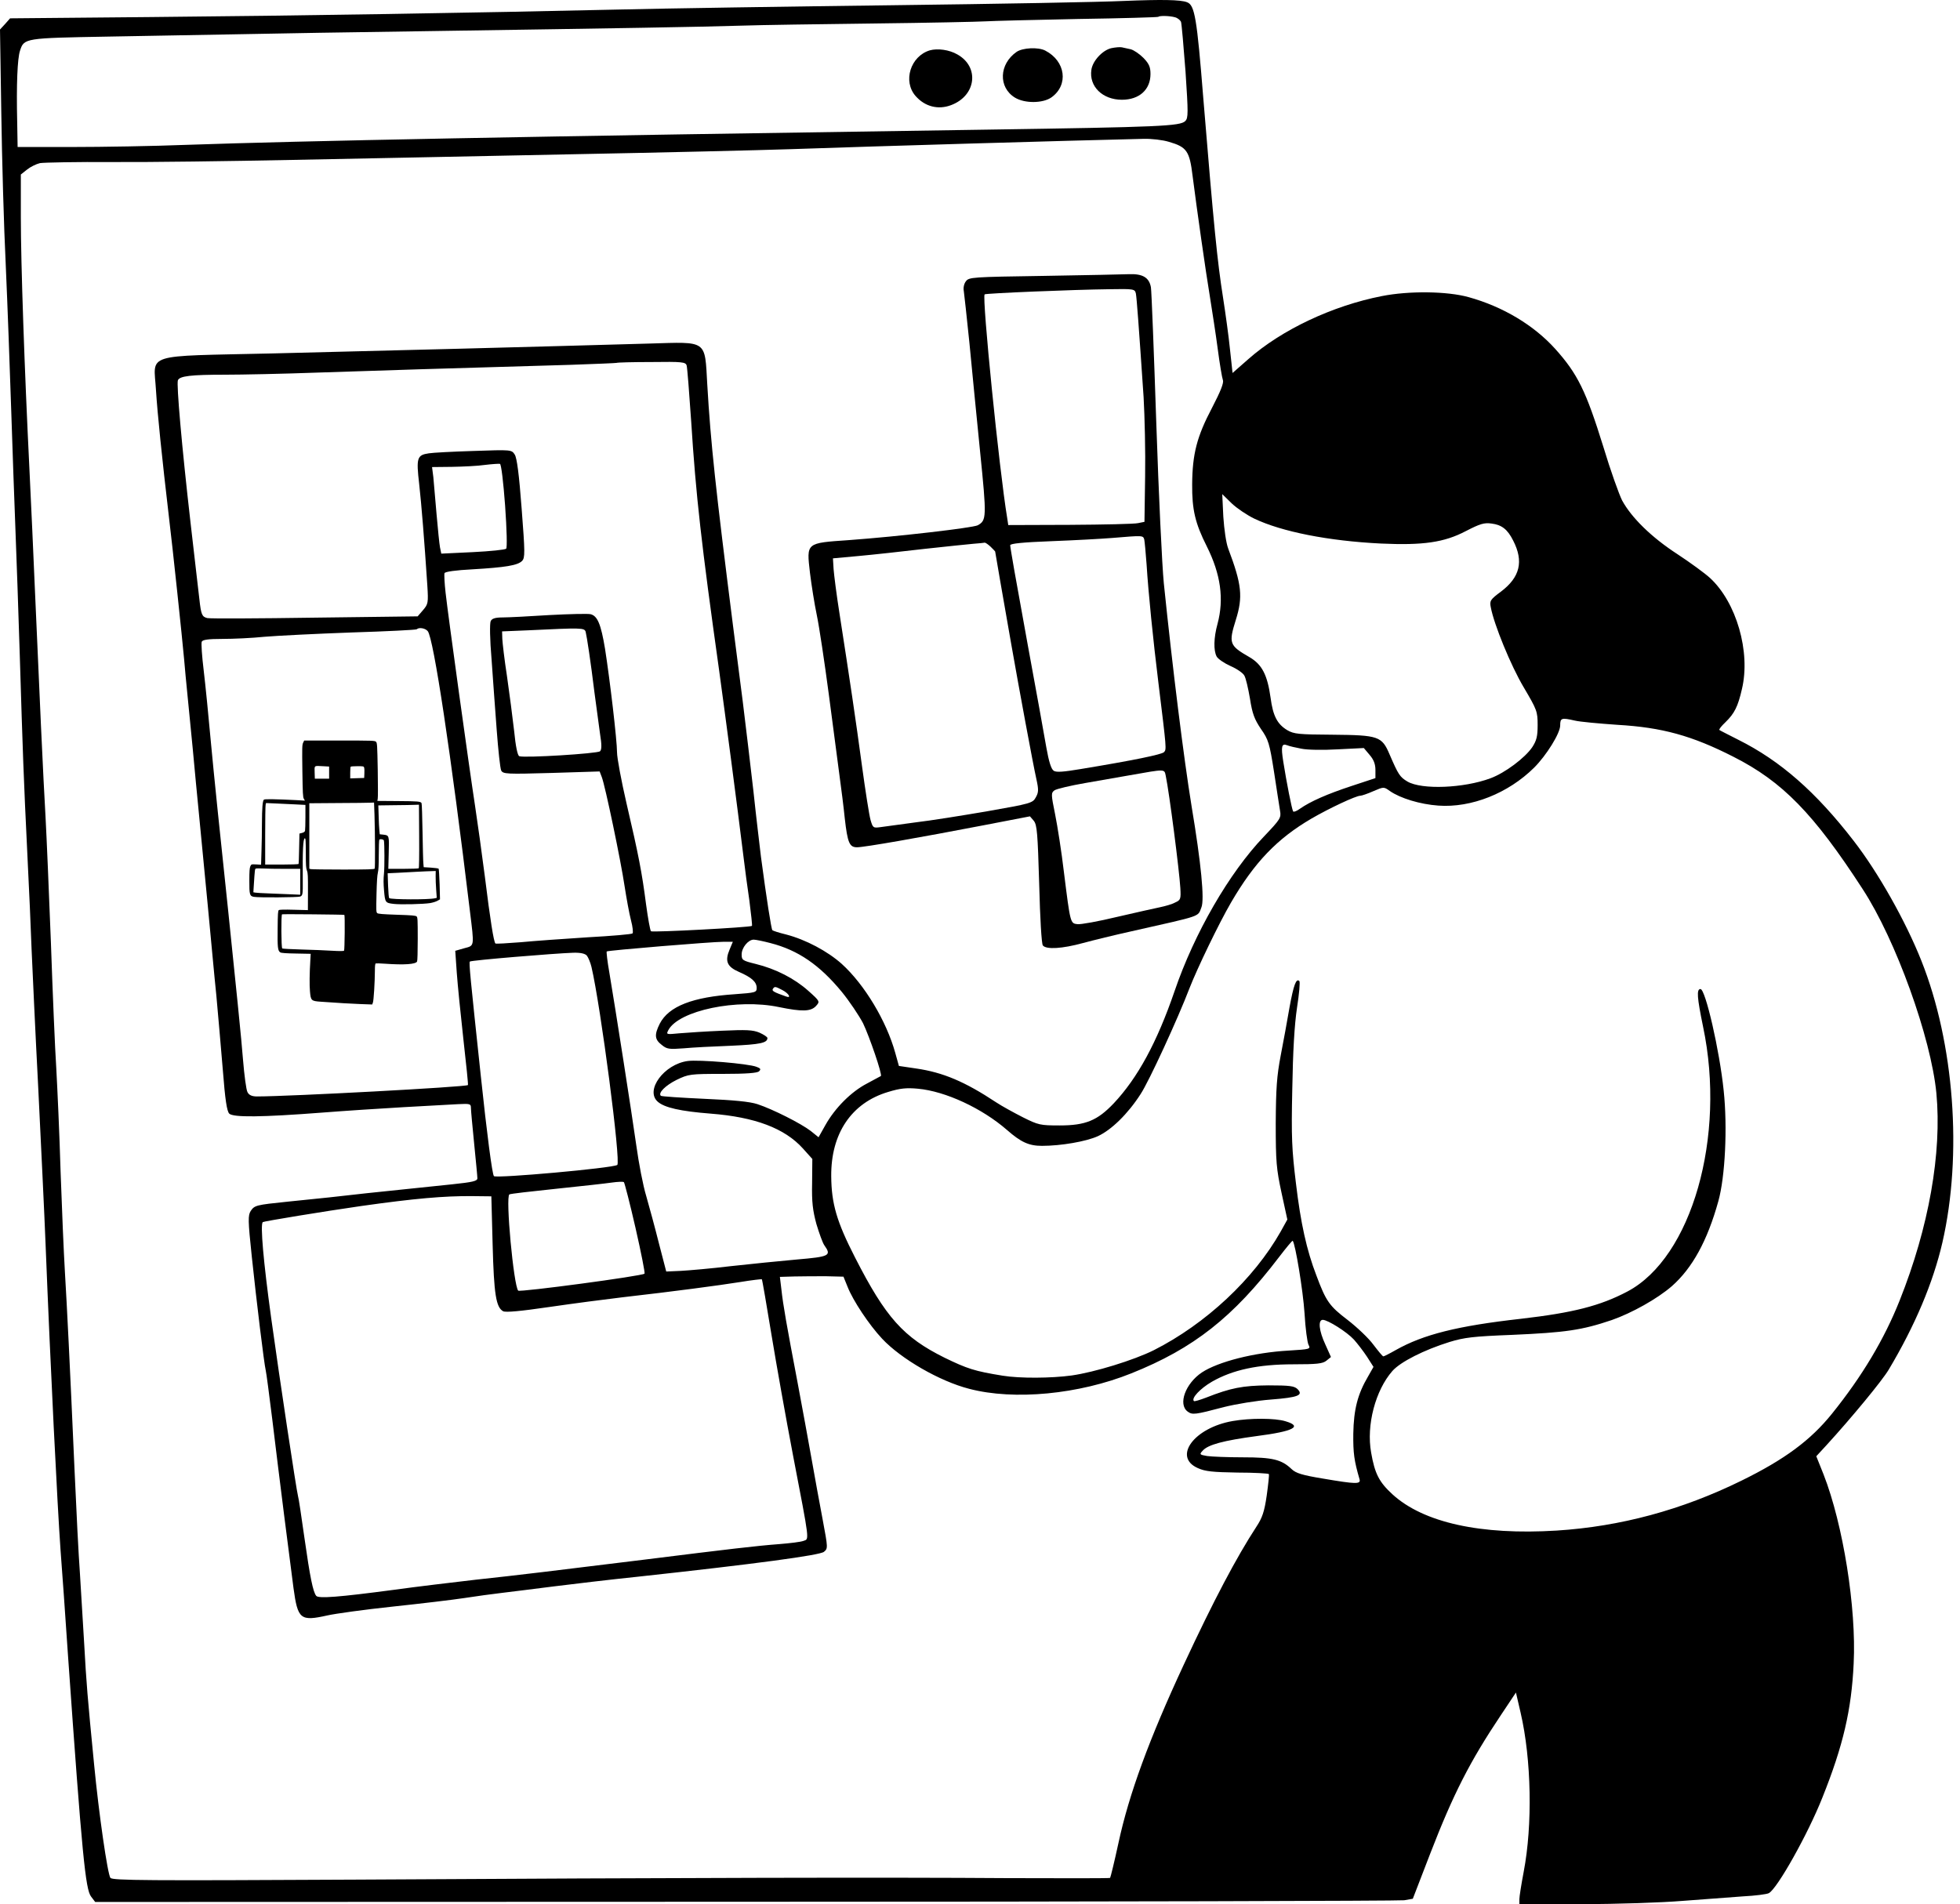 <svg width="247" height="240" viewBox="0 0 247 240" fill="none" xmlns="http://www.w3.org/2000/svg">
<path d="M141.655 0.118C138.893 0.254 125.735 0.497 112.414 0.66C99.093 0.822 83.607 1.066 78.029 1.201C60.485 1.607 37.39 1.986 19.006 2.149L1.273 2.311L0.65 3.015L0 3.719L0.162 14.17C0.244 19.91 0.487 28.628 0.731 33.556C0.948 38.456 1.245 46.578 1.408 51.56C1.57 56.542 1.814 63.419 1.949 66.857C2.085 70.269 2.328 77.335 2.491 82.561C2.87 94.934 2.978 98.075 3.438 107.469C3.655 111.774 3.899 117.27 3.98 119.653C4.088 122.036 4.44 129.887 4.819 137.116C5.171 144.345 5.604 153.171 5.74 156.745C6.363 172.503 7.229 189.749 7.635 195.462C7.798 197.547 8.231 203.585 8.583 208.864C10.342 233.854 10.776 238.159 11.48 239.052L11.994 239.729L93.949 239.702C139.029 239.702 176.392 239.594 176.96 239.513L178.043 239.323L180.236 233.637C183.16 226.084 185.218 222.049 189.144 216.174L191.039 213.331L191.635 215.904C192.988 221.752 193.151 230.009 192.014 235.939C191.716 237.509 191.472 239.052 191.472 239.377V240H199.351C203.764 240 209.369 239.81 212.022 239.594C214.648 239.404 218.06 239.134 219.63 239.025C221.2 238.944 222.662 238.755 222.906 238.619C223.962 238.078 227.833 231.174 229.647 226.598C232.274 220.046 233.33 215.497 233.6 209.676C233.952 202.691 232.274 192.159 229.81 185.851L228.889 183.549L230.162 182.168C233.33 178.703 237.174 174.046 238.014 172.638C241.344 167.061 243.618 161.646 244.782 156.61C247.327 145.509 246.271 131.485 242.129 121.088C240.152 116.106 236.687 109.96 233.6 105.98C228.835 99.807 224.341 95.882 219.088 93.255C217.816 92.605 216.733 92.064 216.679 92.01C216.597 91.929 216.949 91.495 217.437 91.035C218.574 89.925 219.007 89.086 219.522 86.838C220.632 82.155 218.818 75.9 215.487 72.841C214.865 72.272 213.024 70.919 211.372 69.836C208.123 67.724 205.605 65.26 204.414 63.067C204.035 62.309 202.952 59.304 202.058 56.325C199.865 49.259 198.809 47.12 195.994 43.979C193.286 40.974 189.387 38.646 185.083 37.454C182.375 36.696 177.556 36.642 174.144 37.319C167.917 38.537 161.501 41.57 157.331 45.252L155.327 47.012L155.003 44.033C154.84 42.382 154.434 39.485 154.136 37.563C153.405 32.933 152.972 28.601 151.645 12.437C150.833 2.257 150.562 0.633 149.588 0.281C148.775 -0.044 146.339 -0.071 141.655 0.118ZM148.071 2.176C148.396 2.257 148.721 2.528 148.83 2.745C148.911 2.988 149.154 5.804 149.398 8.999C149.75 14.278 149.75 14.874 149.371 15.253C148.748 15.903 146.122 16.011 124.598 16.336C64.329 17.23 38.527 17.744 23.474 18.258C19.331 18.421 12.833 18.529 9.07 18.529H2.22L2.166 15.334C2.058 10.65 2.193 7.401 2.518 6.4C3.032 4.802 3.087 4.802 13.591 4.613C18.871 4.531 26.317 4.369 30.107 4.315C33.898 4.234 45.052 4.044 54.88 3.909C78.3 3.557 88.345 3.394 93.462 3.232C95.763 3.151 103.263 3.042 110.113 2.961C116.963 2.88 123.298 2.745 124.192 2.69C125.085 2.636 130.338 2.501 135.834 2.393C141.357 2.311 145.905 2.176 145.96 2.122C146.122 1.959 147.395 1.986 148.071 2.176ZM147.313 17.879C149.561 18.529 149.913 19.044 150.292 22.184C150.833 26.408 151.916 34.043 152.485 37.481C152.755 39.187 153.216 42.111 153.459 43.979C153.703 45.847 154.001 47.607 154.109 47.905C154.244 48.257 153.838 49.286 152.728 51.425C150.833 55.026 150.265 57.219 150.237 61.036C150.21 64.231 150.616 65.964 152.079 68.861C153.838 72.381 154.272 75.494 153.432 78.635C152.945 80.395 152.918 81.992 153.324 82.75C153.486 83.048 154.272 83.59 155.057 83.942C155.869 84.293 156.654 84.835 156.817 85.16C157.006 85.485 157.304 86.784 157.521 88.057C157.818 89.979 158.089 90.656 158.901 91.874C159.849 93.228 159.984 93.661 160.553 97.289C160.878 99.455 161.23 101.675 161.311 102.19C161.473 103.083 161.338 103.273 159.28 105.439C154.921 109.987 150.508 117.622 148.017 124.933C145.797 131.403 143.36 135.871 140.355 139.066C138.298 141.232 136.808 141.854 133.532 141.854C131.096 141.854 130.852 141.8 128.903 140.825C127.793 140.257 126.249 139.418 125.518 138.93C121.592 136.331 118.831 135.167 115.474 134.679L113.28 134.355L112.82 132.703C111.71 128.696 108.949 124.093 106.079 121.494C104.292 119.897 101.557 118.435 99.066 117.785C98.173 117.568 97.415 117.325 97.334 117.243C97.198 117.108 96.603 113.29 95.898 108.011C95.763 106.82 95.303 103.11 94.951 99.753C94.572 96.396 93.949 91.279 93.597 88.382C93.218 85.485 92.677 81.207 92.379 78.906C90.186 61.605 89.563 55.892 89.13 48.447C88.805 42.788 89.211 43.086 81.847 43.302C68.661 43.681 46.866 44.25 34.304 44.548C17.869 44.927 19.386 44.44 19.656 49.178C19.846 52.183 20.414 57.706 21.281 65.097C21.768 69.105 22.959 80.395 23.203 83.102C23.284 84.131 23.474 86.08 23.609 87.434C23.744 88.761 24.042 91.874 24.286 94.338C24.503 96.802 24.882 100.62 25.098 102.867C25.315 105.087 25.802 110.15 26.181 114.103C26.56 118.056 27.02 123.173 27.264 125.474C27.481 127.775 27.833 131.972 28.076 134.815C28.374 138.659 28.591 140.04 28.889 140.365C29.403 140.853 32.95 140.825 40.666 140.23C43.428 140.013 48.003 139.715 50.819 139.553C53.662 139.39 56.721 139.228 57.669 139.174C59.239 139.093 59.348 139.12 59.348 139.661C59.348 139.959 59.537 141.99 59.754 144.156C59.97 146.322 60.16 148.271 60.16 148.515C60.16 148.867 59.564 149.002 56.992 149.273C46.947 150.302 43.536 150.681 41.478 150.924C40.206 151.06 37.85 151.303 36.199 151.466C32.246 151.872 32.084 151.926 31.596 152.63C31.244 153.199 31.244 153.794 31.732 158.397C32.327 164.028 33.275 171.853 33.491 172.746C33.573 173.071 33.925 175.806 34.304 178.838C35.197 186.257 36.524 196.708 36.984 200.146C37.526 204.126 37.85 204.37 41.262 203.612C42.209 203.395 45.892 202.881 49.465 202.502C53.039 202.123 57.128 201.635 58.535 201.419C59.943 201.202 62.082 200.904 63.273 200.769C64.465 200.633 67.389 200.254 69.772 199.957C72.154 199.659 76.919 199.09 80.331 198.738C95.276 197.114 103.29 196.031 103.831 195.598C104.346 195.164 104.346 195.137 103.669 191.509C103.29 189.506 102.667 186.121 102.288 183.955C101.909 181.789 101.097 177.403 100.501 174.209C99.147 167.088 98.687 164.516 98.471 162.512L98.281 160.942L100.122 160.888C101.151 160.861 102.965 160.861 104.129 160.861L106.295 160.915L106.81 162.187C107.487 163.92 109.517 166.98 111.169 168.739C113.551 171.284 118.425 174.1 122.134 175.048C127.793 176.537 135.969 175.752 142.575 173.098C150.427 169.958 155.409 166.032 161.203 158.424C162.096 157.26 162.854 156.339 162.908 156.393C163.233 156.745 164.208 162.648 164.397 165.518C164.506 167.44 164.749 169.254 164.912 169.525C165.183 170.039 165.074 170.066 162.421 170.229C158.035 170.472 153.513 171.636 151.456 172.99C149.398 174.371 148.423 176.997 149.669 177.918C150.265 178.351 150.562 178.324 154.244 177.349C155.761 176.97 158.36 176.537 160.174 176.402C163.612 176.131 164.289 175.86 163.504 175.075C163.098 174.696 162.529 174.615 159.849 174.615C156.6 174.642 155.084 174.94 151.997 176.158C151.212 176.456 150.508 176.672 150.454 176.591C150.102 176.239 151.239 175.021 152.728 174.154C155.327 172.665 158.522 171.961 162.99 171.961C165.968 171.961 166.699 171.88 167.159 171.501L167.728 171.041L167.024 169.47C166.212 167.738 166.076 166.357 166.699 166.357C167.322 166.357 169.731 167.873 170.625 168.848C171.058 169.335 171.816 170.31 172.276 171.014L173.088 172.286L172.412 173.478C171.085 175.725 170.598 177.647 170.543 180.706C170.516 183.17 170.652 184.118 171.329 186.446C171.518 187.096 170.868 187.069 166.726 186.365C164.1 185.932 163.314 185.688 162.773 185.174C161.501 183.955 160.363 183.685 156.627 183.685C154.732 183.685 152.701 183.603 152.133 183.522C151.158 183.36 151.131 183.306 151.564 182.845C152.241 182.087 154.163 181.573 158.387 181.004C163.017 180.409 164.208 179.786 161.988 179.136C160.688 178.73 157.521 178.73 155.355 179.109C150.481 179.948 147.774 183.631 150.941 185.038C151.889 185.472 152.837 185.553 155.95 185.607C158.062 185.607 159.849 185.715 159.903 185.796C159.957 185.905 159.822 187.123 159.632 188.504C159.335 190.562 159.064 191.32 158.333 192.43C155.842 196.247 152.945 201.716 149.182 209.812C144.85 219.125 142.277 226.111 140.951 232.284C140.436 234.666 139.949 236.643 139.895 236.697C139.841 236.751 134.047 236.751 126.98 236.724C111.873 236.616 86.639 236.67 44.727 236.913C18.546 237.049 14.214 237.022 13.916 236.697C13.564 236.264 12.454 228.602 11.859 222.401C11.019 213.819 10.884 212.14 10.613 207.24C10.451 204.478 10.207 200.471 10.072 198.305C9.909 196.139 9.612 190.291 9.395 185.309C8.799 171.772 8.447 164.787 8.177 160.265C8.041 158.018 7.798 152.359 7.635 147.675C7.5 142.991 7.229 137.143 7.094 134.679C6.931 132.216 6.633 125.095 6.417 118.841C6.173 112.587 5.875 105.466 5.74 103.002C5.469 98.481 4.928 86.568 4.386 74.032C4.224 70.242 3.926 63.527 3.709 59.141C3.087 46.578 2.626 33.231 2.626 27.383V21.995L3.411 21.372C3.845 21.02 4.576 20.668 5.036 20.56C5.496 20.479 9.666 20.397 14.268 20.424C18.898 20.451 29.051 20.316 36.876 20.154C44.7 19.991 60.404 19.693 71.802 19.45C83.201 19.233 95.736 18.935 99.689 18.8C110.492 18.421 134.751 17.717 144.119 17.5C145.093 17.473 146.528 17.636 147.313 17.879ZM86.531 46.064C86.612 46.335 86.856 49.475 87.099 53.049C87.695 62.471 88.399 68.644 90.619 84.456C91.458 90.575 92.866 101.242 93.733 108.282C93.868 109.473 94.193 111.828 94.436 113.507C94.653 115.213 94.816 116.648 94.761 116.702C94.545 116.891 82.226 117.541 82.036 117.379C81.928 117.27 81.657 115.754 81.414 113.967C80.899 109.987 80.493 107.848 78.95 101.242C78.3 98.427 77.758 95.529 77.758 94.826C77.758 93.309 76.865 85.728 76.242 81.749C75.728 78.662 75.295 77.633 74.428 77.416C74.103 77.335 71.775 77.389 69.23 77.525C66.712 77.687 64.059 77.823 63.355 77.823C62.407 77.823 62.001 77.958 61.839 78.283C61.703 78.581 61.73 80.584 61.947 83.102C62.109 85.485 62.407 89.492 62.597 92.037C62.786 94.555 63.03 96.856 63.165 97.127C63.409 97.56 63.869 97.587 69.501 97.425L75.565 97.235L75.836 97.939C76.269 99.049 78.246 108.552 78.706 111.666C78.95 113.236 79.302 115.186 79.518 115.998C79.735 116.81 79.816 117.568 79.708 117.65C79.6 117.758 77.082 117.974 74.103 118.137C71.125 118.326 67.308 118.597 65.629 118.76C63.95 118.895 62.515 118.976 62.434 118.922C62.218 118.705 61.784 115.998 61.108 110.529C60.728 107.551 60.16 103.517 59.862 101.54C59.131 96.802 56.451 77.444 56.153 74.709C56.017 73.518 55.963 72.408 56.017 72.245C56.072 72.056 57.453 71.866 59.564 71.758C63.68 71.514 65.223 71.271 65.791 70.702C66.171 70.296 66.171 69.7 65.737 64.096C65.412 59.764 65.142 57.733 64.871 57.3C64.465 56.677 64.465 56.677 59.673 56.84C57.046 56.921 54.501 57.056 54.041 57.138C52.552 57.354 52.444 57.706 52.823 60.982C53.12 63.663 53.472 68.049 53.852 73.788C53.987 75.982 53.96 76.144 53.31 76.902L52.633 77.687L39.664 77.85C32.544 77.958 26.452 77.985 26.127 77.904C25.45 77.741 25.342 77.471 25.125 75.521C25.044 74.763 24.53 70.458 24.015 65.91C22.905 56.217 22.228 48.447 22.418 47.932C22.634 47.391 24.069 47.228 28.347 47.228C30.432 47.228 35.739 47.12 40.125 46.958C47.408 46.714 56.64 46.416 71.937 45.983C75.078 45.874 77.65 45.766 77.704 45.739C77.758 45.685 79.735 45.631 82.09 45.631C85.989 45.577 86.395 45.631 86.531 46.064ZM63.653 63.717C63.869 66.803 63.923 69.023 63.788 69.159C63.653 69.294 61.757 69.484 59.591 69.592L55.611 69.781L55.449 68.996C55.368 68.563 55.178 66.695 55.016 64.827C54.853 62.959 54.664 60.874 54.61 60.143L54.447 58.87L56.965 58.843C58.346 58.816 60.214 58.735 61.108 58.6C62.001 58.491 62.867 58.437 63.003 58.464C63.165 58.491 63.436 60.766 63.653 63.717ZM158.062 65.368C161.528 67.02 167.403 68.184 174.009 68.509C179.343 68.753 181.996 68.374 184.731 66.939C186.518 66.018 187.032 65.856 187.98 65.991C189.252 66.153 189.983 66.722 190.687 68.13C192.041 70.756 191.553 72.76 189.144 74.574C187.79 75.576 187.709 75.738 187.871 76.55C188.277 78.716 190.389 83.887 192.014 86.622C193.692 89.465 193.774 89.681 193.774 91.387C193.774 92.822 193.638 93.336 193.097 94.176C192.176 95.529 189.658 97.425 187.817 98.102C184.46 99.347 179.18 99.564 177.366 98.508C176.419 97.939 176.229 97.668 175.119 95.096C174.144 92.795 173.738 92.66 167.944 92.605C163.666 92.578 163.071 92.524 162.232 92.037C160.959 91.279 160.418 90.223 160.12 87.949C159.714 85.052 159.037 83.752 157.466 82.832C154.921 81.369 154.813 81.099 155.734 78.147C156.654 75.224 156.492 73.68 154.786 69.159C154.515 68.455 154.272 66.749 154.163 65.125L154.028 62.282L155.219 63.446C155.869 64.069 157.169 64.935 158.062 65.368ZM53.906 79.555C54.637 80.449 56.83 94.988 59.212 114.78C59.781 119.409 59.808 119.166 58.508 119.518L57.371 119.843L57.561 122.577C57.669 124.093 58.048 127.884 58.4 131.024C58.752 134.138 59.023 136.737 58.969 136.764C58.725 137.008 36.47 138.199 32.381 138.199C31.759 138.199 31.38 138.037 31.19 137.658C31.028 137.387 30.784 135.519 30.622 133.542C30.486 131.566 29.62 123.119 28.753 114.78C27.86 106.441 26.885 96.937 26.587 93.661C26.29 90.385 25.883 86.243 25.667 84.483C25.45 82.696 25.342 81.099 25.423 80.882C25.531 80.638 26.208 80.53 28.049 80.53C29.403 80.53 31.786 80.422 33.356 80.259C34.926 80.124 39.854 79.88 44.294 79.718C48.734 79.582 52.444 79.393 52.525 79.312C52.796 79.041 53.608 79.176 53.906 79.555ZM73.806 79.637C73.968 80.314 74.428 83.319 74.916 87.299C75.159 89.167 75.484 91.522 75.62 92.524C75.836 93.851 75.836 94.474 75.62 94.69C75.322 94.988 66.062 95.557 65.439 95.313C65.223 95.232 64.979 94.067 64.79 92.118C64.6 90.439 64.194 87.353 63.896 85.268C63.571 83.183 63.328 81.044 63.301 80.53L63.273 79.582L66.522 79.447C73.318 79.122 73.643 79.122 73.806 79.637ZM198.43 90.819C199.08 90.981 201.517 91.198 203.845 91.36C209.45 91.685 213.213 92.714 218.466 95.394C224.612 98.508 228.564 102.542 234.738 112.072C238.907 118.462 243.347 130.781 244.024 137.793C244.728 145.32 243.077 154.688 239.394 163.92C237.445 168.821 234.656 173.478 230.866 178.188C228.185 181.519 224.909 183.955 219.44 186.636C211.941 190.318 204.224 192.403 196.183 192.917C186.599 193.513 179.37 191.915 175.471 188.342C173.792 186.798 173.251 185.742 172.791 183.089C172.168 179.623 173.332 175.237 175.471 172.801C176.473 171.663 179.451 170.147 182.673 169.146C184.541 168.577 185.651 168.442 190.525 168.252C197.32 167.954 199.351 167.656 203.114 166.384C205.659 165.49 208.854 163.704 210.695 162.106C213.267 159.832 215.163 156.393 216.543 151.412C217.41 148.325 217.708 142.071 217.22 137.468C216.706 132.432 214.919 124.662 214.296 124.662C213.782 124.662 213.863 125.718 214.621 129.4C217.545 143.289 213.186 158.505 205.091 162.783C201.652 164.597 198.241 165.463 191.689 166.221C183.702 167.115 179.37 168.198 175.877 170.174C175.119 170.608 174.415 170.96 174.334 170.96C174.226 170.96 173.684 170.283 173.061 169.47C172.466 168.658 171.004 167.277 169.812 166.357C167.538 164.624 167.105 164.028 165.887 160.752C164.668 157.585 163.91 154.173 163.314 149.137C162.8 144.914 162.719 143.398 162.854 137.252C162.935 132.486 163.125 129.183 163.45 127.017C163.721 125.285 163.856 123.768 163.748 123.66C163.342 123.254 163.017 124.174 162.502 126.99C162.232 128.615 161.717 131.349 161.392 133.055C160.905 135.627 160.797 137.116 160.769 141.584C160.769 146.457 160.851 147.323 161.501 150.356L162.232 153.713L161.392 155.229C158.008 161.213 151.943 166.871 145.418 170.174C142.873 171.447 137.918 172.963 135.049 173.369C132.476 173.721 128.524 173.748 126.358 173.396C122.838 172.828 121.917 172.53 119.02 171.122C113.849 168.55 111.629 166.086 107.757 158.505C105.456 154.011 104.779 151.737 104.752 148.271C104.698 142.883 107.297 139.011 111.927 137.631C113.443 137.17 114.201 137.089 115.69 137.225C119.156 137.549 123.758 139.688 126.899 142.423C128.659 143.966 129.661 144.426 131.312 144.426C133.695 144.426 136.863 143.885 138.352 143.208C140.057 142.423 142.142 140.392 143.74 137.901C144.795 136.304 148.423 128.425 149.913 124.526C150.887 122.036 153.595 116.404 155.138 113.751C158.089 108.688 160.932 105.71 165.291 103.165C167.484 101.892 170.868 100.295 171.437 100.295C171.599 100.295 172.33 100.051 173.061 99.726C174.388 99.157 174.388 99.157 175.146 99.699C176.473 100.62 178.964 101.378 181.265 101.54C185.407 101.838 190.064 99.997 193.34 96.748C194.884 95.205 196.616 92.416 196.616 91.441C196.616 90.494 196.779 90.439 198.43 90.819ZM163.991 94.365C164.749 94.528 166.753 94.555 168.621 94.447L171.87 94.284L172.601 95.15C173.116 95.746 173.332 96.315 173.332 97.046V98.075L170.3 99.076C167.267 100.078 165.156 100.999 163.802 101.946C163.396 102.244 163.017 102.379 162.963 102.271C162.8 102.027 162.123 98.562 161.717 95.99C161.419 94.094 161.501 93.661 162.204 93.932C162.448 94.04 163.26 94.23 163.991 94.365ZM97.09 118.868C100.582 119.761 103.29 121.629 106.079 125.014C107.053 126.205 108.245 127.992 108.759 128.967C109.544 130.591 111.223 135.465 111.006 135.627C110.952 135.654 110.167 136.087 109.246 136.575C107.27 137.604 105.239 139.634 104.021 141.8L103.155 143.343L102.18 142.558C100.962 141.611 97.361 139.797 95.465 139.174C94.491 138.849 92.46 138.659 88.751 138.497C85.827 138.362 83.363 138.199 83.282 138.118C82.903 137.766 83.85 136.818 85.258 136.114C86.774 135.383 86.964 135.356 91.079 135.356C94.058 135.356 95.438 135.248 95.655 135.031C95.926 134.761 95.844 134.652 95.33 134.463C94.274 134.057 88.074 133.542 86.666 133.732C83.688 134.138 81.278 137.414 82.876 138.849C83.715 139.607 85.746 140.067 89.563 140.365C95.14 140.798 98.877 142.206 101.178 144.751L102.369 146.078L102.342 149.11C102.288 151.52 102.424 152.576 102.884 154.282C103.236 155.446 103.669 156.664 103.886 156.962C104.806 158.262 104.562 158.397 100.447 158.749C98.308 158.938 94.572 159.317 92.108 159.588C89.644 159.886 86.801 160.13 85.8 160.184L83.959 160.265L83.038 156.718C82.551 154.769 81.82 152.089 81.441 150.762C81.034 149.435 80.493 146.592 80.195 144.426C79.627 140.392 77.542 127.044 76.784 122.55C76.54 121.169 76.405 119.978 76.459 119.924C76.594 119.788 89.698 118.705 91.16 118.705H92.352L91.946 119.68C91.323 121.142 91.621 121.846 93.11 122.496C94.734 123.2 95.357 123.768 95.357 124.526C95.357 125.095 95.195 125.122 92.623 125.312C87.289 125.664 84.284 126.828 83.146 129.021C82.442 130.429 82.497 131.024 83.39 131.701C84.04 132.243 84.338 132.27 86.152 132.134C87.262 132.026 89.942 131.891 92.108 131.81C95.79 131.647 96.711 131.458 96.711 130.835C96.711 130.7 96.251 130.402 95.709 130.158C94.87 129.806 94.03 129.779 91.025 129.914C89.022 129.996 86.585 130.158 85.637 130.239C83.959 130.402 83.931 130.402 84.229 129.833C85.556 127.369 92.893 125.826 98.173 126.936C101.07 127.532 102.18 127.505 102.83 126.801C103.344 126.232 103.344 126.205 101.855 124.878C100.122 123.335 97.767 122.117 95.222 121.494C93.57 121.088 93.462 121.007 93.462 120.303C93.462 119.436 94.301 118.435 94.978 118.435C95.222 118.435 96.169 118.624 97.09 118.868ZM73.968 120.465C74.13 120.682 74.401 121.305 74.537 121.873C75.701 126.828 78.273 146.538 77.786 146.836C77.136 147.242 62.597 148.542 62.245 148.244C62.028 148.027 61.351 142.802 60.593 135.627C59.267 123.2 59.077 121.305 59.212 121.196C59.375 121.034 69.853 120.167 72.235 120.086C73.183 120.059 73.751 120.195 73.968 120.465ZM98.606 124.797C99.391 125.203 99.77 125.853 99.093 125.609C97.55 125.068 97.252 124.906 97.388 124.662C97.604 124.31 97.686 124.31 98.606 124.797ZM80.087 154.769C80.791 157.855 81.305 160.455 81.224 160.536C80.926 160.834 65.521 162.891 65.304 162.675C64.736 162.079 63.68 150.843 64.194 150.545C64.302 150.464 66.929 150.166 70.042 149.841C73.183 149.516 76.351 149.164 77.082 149.056C77.84 148.948 78.517 148.921 78.625 149.002C78.706 149.083 79.383 151.682 80.087 154.769ZM62.082 156.881C62.245 163.162 62.515 164.787 63.409 165.274C63.734 165.436 65.575 165.274 69.257 164.732C72.235 164.299 76.351 163.758 78.435 163.514C85.069 162.756 90.538 162.025 93.272 161.592C94.734 161.348 95.98 161.213 96.007 161.24C96.061 161.294 96.603 164.462 97.225 168.252C97.848 172.043 99.066 178.865 99.933 183.414C102.072 194.542 101.99 193.946 101.259 194.217C100.907 194.352 99.554 194.515 98.2 194.623C95.357 194.839 91.891 195.246 81.278 196.572C69.826 197.98 65.439 198.522 59.889 199.117C57.128 199.442 52.498 199.984 49.601 200.39C42.67 201.31 40.152 201.5 39.854 201.148C39.448 200.66 39.069 198.792 38.365 193.838C37.986 191.157 37.634 188.775 37.553 188.558C37.363 187.881 35.251 173.911 34.168 166.086C33.194 158.993 32.787 154.363 33.112 154.038C33.248 153.93 40.829 152.684 45.54 152.007C52.227 151.06 55.963 150.735 59.483 150.762L61.92 150.789L62.082 156.881Z" fill="black"/>
<path d="M140.03 6.075C138.92 6.346 137.702 7.672 137.539 8.782C137.214 10.894 138.947 12.573 141.384 12.573C143.577 12.573 144.985 11.3 144.985 9.324C144.985 8.43 144.795 8.024 144.091 7.293C143.604 6.806 142.9 6.318 142.494 6.21C142.115 6.129 141.6 6.021 141.384 5.966C141.167 5.912 140.544 5.966 140.03 6.075Z" fill="black"/>
<path d="M117.179 6.345C114.743 7.076 113.741 10.244 115.392 12.112C116.557 13.439 118.235 13.872 119.86 13.249C123.027 12.058 123.461 8.43 120.645 6.86C119.616 6.264 118.154 6.075 117.179 6.345Z" fill="black"/>
<path d="M128.117 6.535C125.897 8.078 125.788 11.002 127.9 12.302C129.146 13.06 131.42 13.033 132.503 12.275C134.696 10.704 134.29 7.699 131.718 6.373C130.824 5.912 128.875 6.021 128.117 6.535Z" fill="black"/>
<path d="M131.555 34.774C122.513 34.909 122.106 34.936 121.727 35.451C121.484 35.749 121.375 36.29 121.457 36.669C121.511 37.048 121.836 39.972 122.161 43.167C122.458 46.362 123.081 52.562 123.514 56.948C124.354 65.233 124.327 65.585 123.216 66.208C122.567 66.532 113.28 67.615 106.999 68.076C101.53 68.455 101.638 68.374 102.071 72.191C102.261 73.734 102.64 76.144 102.938 77.552C103.235 78.96 103.912 83.481 104.454 87.57C104.995 91.658 105.591 96.288 105.807 97.858C106.024 99.428 106.322 101.784 106.457 103.137C106.809 106.251 107.053 106.793 108.001 106.793C108.921 106.793 115.879 105.574 123.893 104.031L129.796 102.894L130.283 103.462C130.689 103.977 130.77 105.006 130.96 111.449C131.068 115.754 131.258 118.976 131.42 119.166C131.853 119.707 133.884 119.572 136.456 118.868C137.756 118.516 140.517 117.839 142.602 117.379C151.618 115.348 150.914 115.592 151.401 114.373C151.807 113.399 151.374 108.85 150.156 101.567C149.181 95.584 147.773 84.293 146.663 73.491C146.447 71.325 146.013 62.255 145.716 53.32C145.418 44.385 145.12 36.696 145.039 36.209C144.822 34.99 144.01 34.503 142.331 34.557C141.6 34.584 136.727 34.693 131.555 34.774ZM143.143 36.994C143.252 37.59 143.495 40.866 144.118 50.071C144.254 52.454 144.362 56.948 144.308 60.089L144.226 65.774L143.414 65.937C142.981 66.045 139.109 66.126 134.832 66.153L127.061 66.18L126.926 65.287C125.924 59.249 123.731 37.454 124.083 37.102C124.218 36.967 135.211 36.507 139.813 36.453C142.9 36.398 143.008 36.425 143.143 36.994ZM144.199 67.995C144.254 68.265 144.389 69.7 144.497 71.189C144.714 74.682 145.309 80.611 145.986 86.08C147.015 94.474 147.015 94.447 146.69 94.799C146.419 95.096 142.9 95.827 136.158 96.937C134.046 97.289 133.126 97.371 132.801 97.154C132.476 96.964 132.178 96.017 131.853 94.176C131.583 92.714 131.204 90.521 130.987 89.329C130.527 86.866 128.577 76.117 127.819 71.866C127.548 70.296 127.305 68.888 127.305 68.725C127.305 68.509 128.929 68.347 132.53 68.211C135.373 68.103 138.839 67.913 140.165 67.805C144.064 67.48 144.037 67.48 144.199 67.995ZM124.814 68.888C125.139 69.213 125.41 69.484 125.41 69.511C125.41 69.565 126.438 75.521 127.44 81.207C128.415 86.757 130.175 96.288 130.608 98.21C130.906 99.564 130.879 99.888 130.527 100.511C130.148 101.215 129.877 101.296 124.462 102.244C121.321 102.785 117.26 103.435 115.392 103.652C113.524 103.896 111.547 104.166 111.006 104.248C110.031 104.383 110.004 104.356 109.706 103.354C109.544 102.785 109.056 99.699 108.623 96.504C107.838 90.683 107.08 85.593 105.807 77.416C105.428 75.034 105.104 72.462 105.049 71.731L104.968 70.377L108.217 70.079C110.004 69.917 113.713 69.511 116.475 69.186C119.236 68.888 122.025 68.59 122.702 68.536C123.379 68.482 124.002 68.428 124.083 68.401C124.164 68.374 124.489 68.59 124.814 68.888ZM146.907 97.777C147.367 99.997 148.613 109.69 148.748 111.937C148.829 113.318 148.775 113.453 148.098 113.751C147.719 113.967 146.853 114.211 146.203 114.346C145.553 114.482 143.116 115.023 140.788 115.565C138.432 116.133 136.185 116.539 135.779 116.485C134.886 116.377 134.886 116.431 134.073 109.906C133.776 107.361 133.261 104.112 132.963 102.623C132.449 100.105 132.449 99.943 132.882 99.618C133.153 99.428 134.886 99.022 136.754 98.697C138.622 98.372 141.14 97.939 142.331 97.722C146.934 96.91 146.717 96.91 146.907 97.777Z" fill="black"/>
<path d="M38.195 93.627C38.073 93.887 38.065 94.246 38.105 97.184C38.146 100.015 38.171 100.491 38.294 100.688L38.425 100.913L37.336 100.85C34.759 100.724 33.377 100.697 33.262 100.787C33.091 100.913 33.017 101.82 33.009 103.851C33.009 104.812 32.984 106.367 32.952 107.292L32.902 108.99L32.281 108.954C31.667 108.927 31.667 108.927 31.544 109.197C31.454 109.403 31.422 109.844 31.422 110.994C31.413 112.763 31.463 112.952 32.002 113.042C32.551 113.15 37.541 113.114 37.819 113.006C38.146 112.88 38.171 112.737 38.154 110.94C38.122 107.211 38.195 105.711 38.408 105.666C38.514 105.648 38.531 105.899 38.539 107.508C38.539 109.071 38.563 109.43 38.678 109.727C38.801 110.041 38.817 110.392 38.809 112.395L38.801 114.713L37.034 114.668C35.872 114.632 35.218 114.65 35.136 114.713C35.029 114.794 35.005 115.18 34.989 117.031C34.956 119.412 35.005 119.843 35.324 120.041C35.447 120.122 36.068 120.167 37.328 120.185L39.153 120.221L39.112 120.948C39.005 122.718 38.989 124.174 39.063 124.964C39.161 126.114 39.226 126.177 40.421 126.258C42.85 126.429 44.061 126.501 45.419 126.555L46.908 126.608L46.998 126.348C47.096 126.06 47.235 123.805 47.243 122.395C47.243 121.748 47.276 121.469 47.35 121.433C47.399 121.415 47.931 121.424 48.511 121.469C50.949 121.64 52.389 121.541 52.561 121.191C52.61 121.092 52.643 119.933 52.643 118.334C52.643 115.89 52.626 115.638 52.504 115.513C52.381 115.396 51.939 115.36 50.017 115.297C48.201 115.234 47.644 115.189 47.538 115.09C47.407 114.974 47.399 114.767 47.448 112.71C47.481 111.209 47.538 110.302 47.62 109.987C47.702 109.664 47.734 108.999 47.734 107.741C47.734 106.762 47.767 105.908 47.8 105.845C47.882 105.711 48.348 105.792 48.38 105.944C48.462 106.34 48.471 109.277 48.389 110.095C48.315 110.85 48.323 111.353 48.397 112.242C48.528 113.77 48.56 113.806 49.616 113.931C50.475 114.03 53.346 113.967 54.222 113.824C54.524 113.77 54.925 113.653 55.113 113.545L55.449 113.356L55.4 111.461C55.367 110.419 55.31 109.529 55.277 109.493C55.236 109.448 54.803 109.394 54.303 109.358L53.395 109.304L53.355 108.846C53.322 108.595 53.281 106.807 53.248 104.884C53.215 102.952 53.166 101.317 53.125 101.236C53.019 101.012 52.716 100.985 50.041 100.967L47.554 100.949L47.603 100.67C47.636 100.518 47.636 98.882 47.603 97.032C47.546 93.932 47.53 93.654 47.391 93.501C47.252 93.348 47.006 93.339 42.785 93.339H38.334L38.195 93.627ZM41.476 97.382V98.146H40.576H39.676L39.652 97.364C39.627 96.457 39.553 96.511 40.691 96.573L41.476 96.618V97.382ZM45.894 96.78C45.926 96.897 45.934 97.229 45.918 97.517L45.894 98.056L45.018 98.083L44.135 98.11V97.4C44.135 97.014 44.159 96.663 44.192 96.636C44.217 96.6 44.601 96.573 45.043 96.573C45.812 96.573 45.853 96.582 45.894 96.78ZM47.194 102.701C47.268 105.163 47.284 109.367 47.219 109.484C47.17 109.574 46.286 109.601 43.251 109.601C41.108 109.601 39.267 109.574 39.169 109.547L38.981 109.493V105.369V101.245L42.605 101.218C44.593 101.209 46.425 101.192 46.679 101.174L47.137 101.156L47.194 102.701ZM37.246 101.389L38.49 101.452V102.988C38.49 103.833 38.465 104.606 38.441 104.713C38.408 104.839 38.294 104.92 38.065 104.983L37.737 105.064L37.696 106.942C37.68 107.975 37.647 108.855 37.623 108.9C37.598 108.936 36.641 108.972 35.496 108.972H33.418V105.306C33.418 103.294 33.442 101.551 33.475 101.434L33.524 101.218L34.759 101.272C35.438 101.308 36.559 101.362 37.246 101.389ZM52.823 105.396C52.839 107.975 52.815 109.403 52.766 109.439C52.725 109.475 51.841 109.511 50.81 109.511H48.937L48.986 107.543C49.051 105.27 49.051 105.288 48.282 105.199L47.857 105.154L47.808 104.659C47.775 104.39 47.734 103.572 47.718 102.845L47.677 101.515L49.73 101.488C50.859 101.479 52.013 101.461 52.291 101.443L52.798 101.425L52.823 105.396ZM35.897 109.511H37.835V111.137V112.772L36.592 112.719C35.905 112.683 34.694 112.638 33.909 112.611C33.123 112.584 32.354 112.539 32.199 112.512L31.929 112.467L31.978 111.685C32.117 109.529 32.117 109.52 32.256 109.475C32.338 109.448 32.747 109.448 33.172 109.466C33.598 109.493 34.825 109.511 35.897 109.511ZM54.901 110.428C54.892 110.787 54.925 111.551 54.966 112.126L55.04 113.168L54.803 113.222C54.025 113.41 49.33 113.392 49.051 113.204C48.994 113.159 48.945 112.611 48.904 111.604L48.855 110.068L50.033 110.014C50.679 109.987 51.816 109.924 52.561 109.879C53.305 109.844 54.132 109.799 54.41 109.799L54.909 109.781L54.901 110.428ZM43.398 115.315C43.48 115.405 43.439 119.744 43.358 119.825C43.308 119.888 42.752 119.888 41.844 119.834C41.059 119.78 39.349 119.717 38.04 119.681C36.739 119.646 35.618 119.583 35.569 119.547C35.438 119.457 35.414 115.297 35.545 115.243C35.684 115.198 43.349 115.27 43.398 115.315Z" fill="black"/>
</svg>
